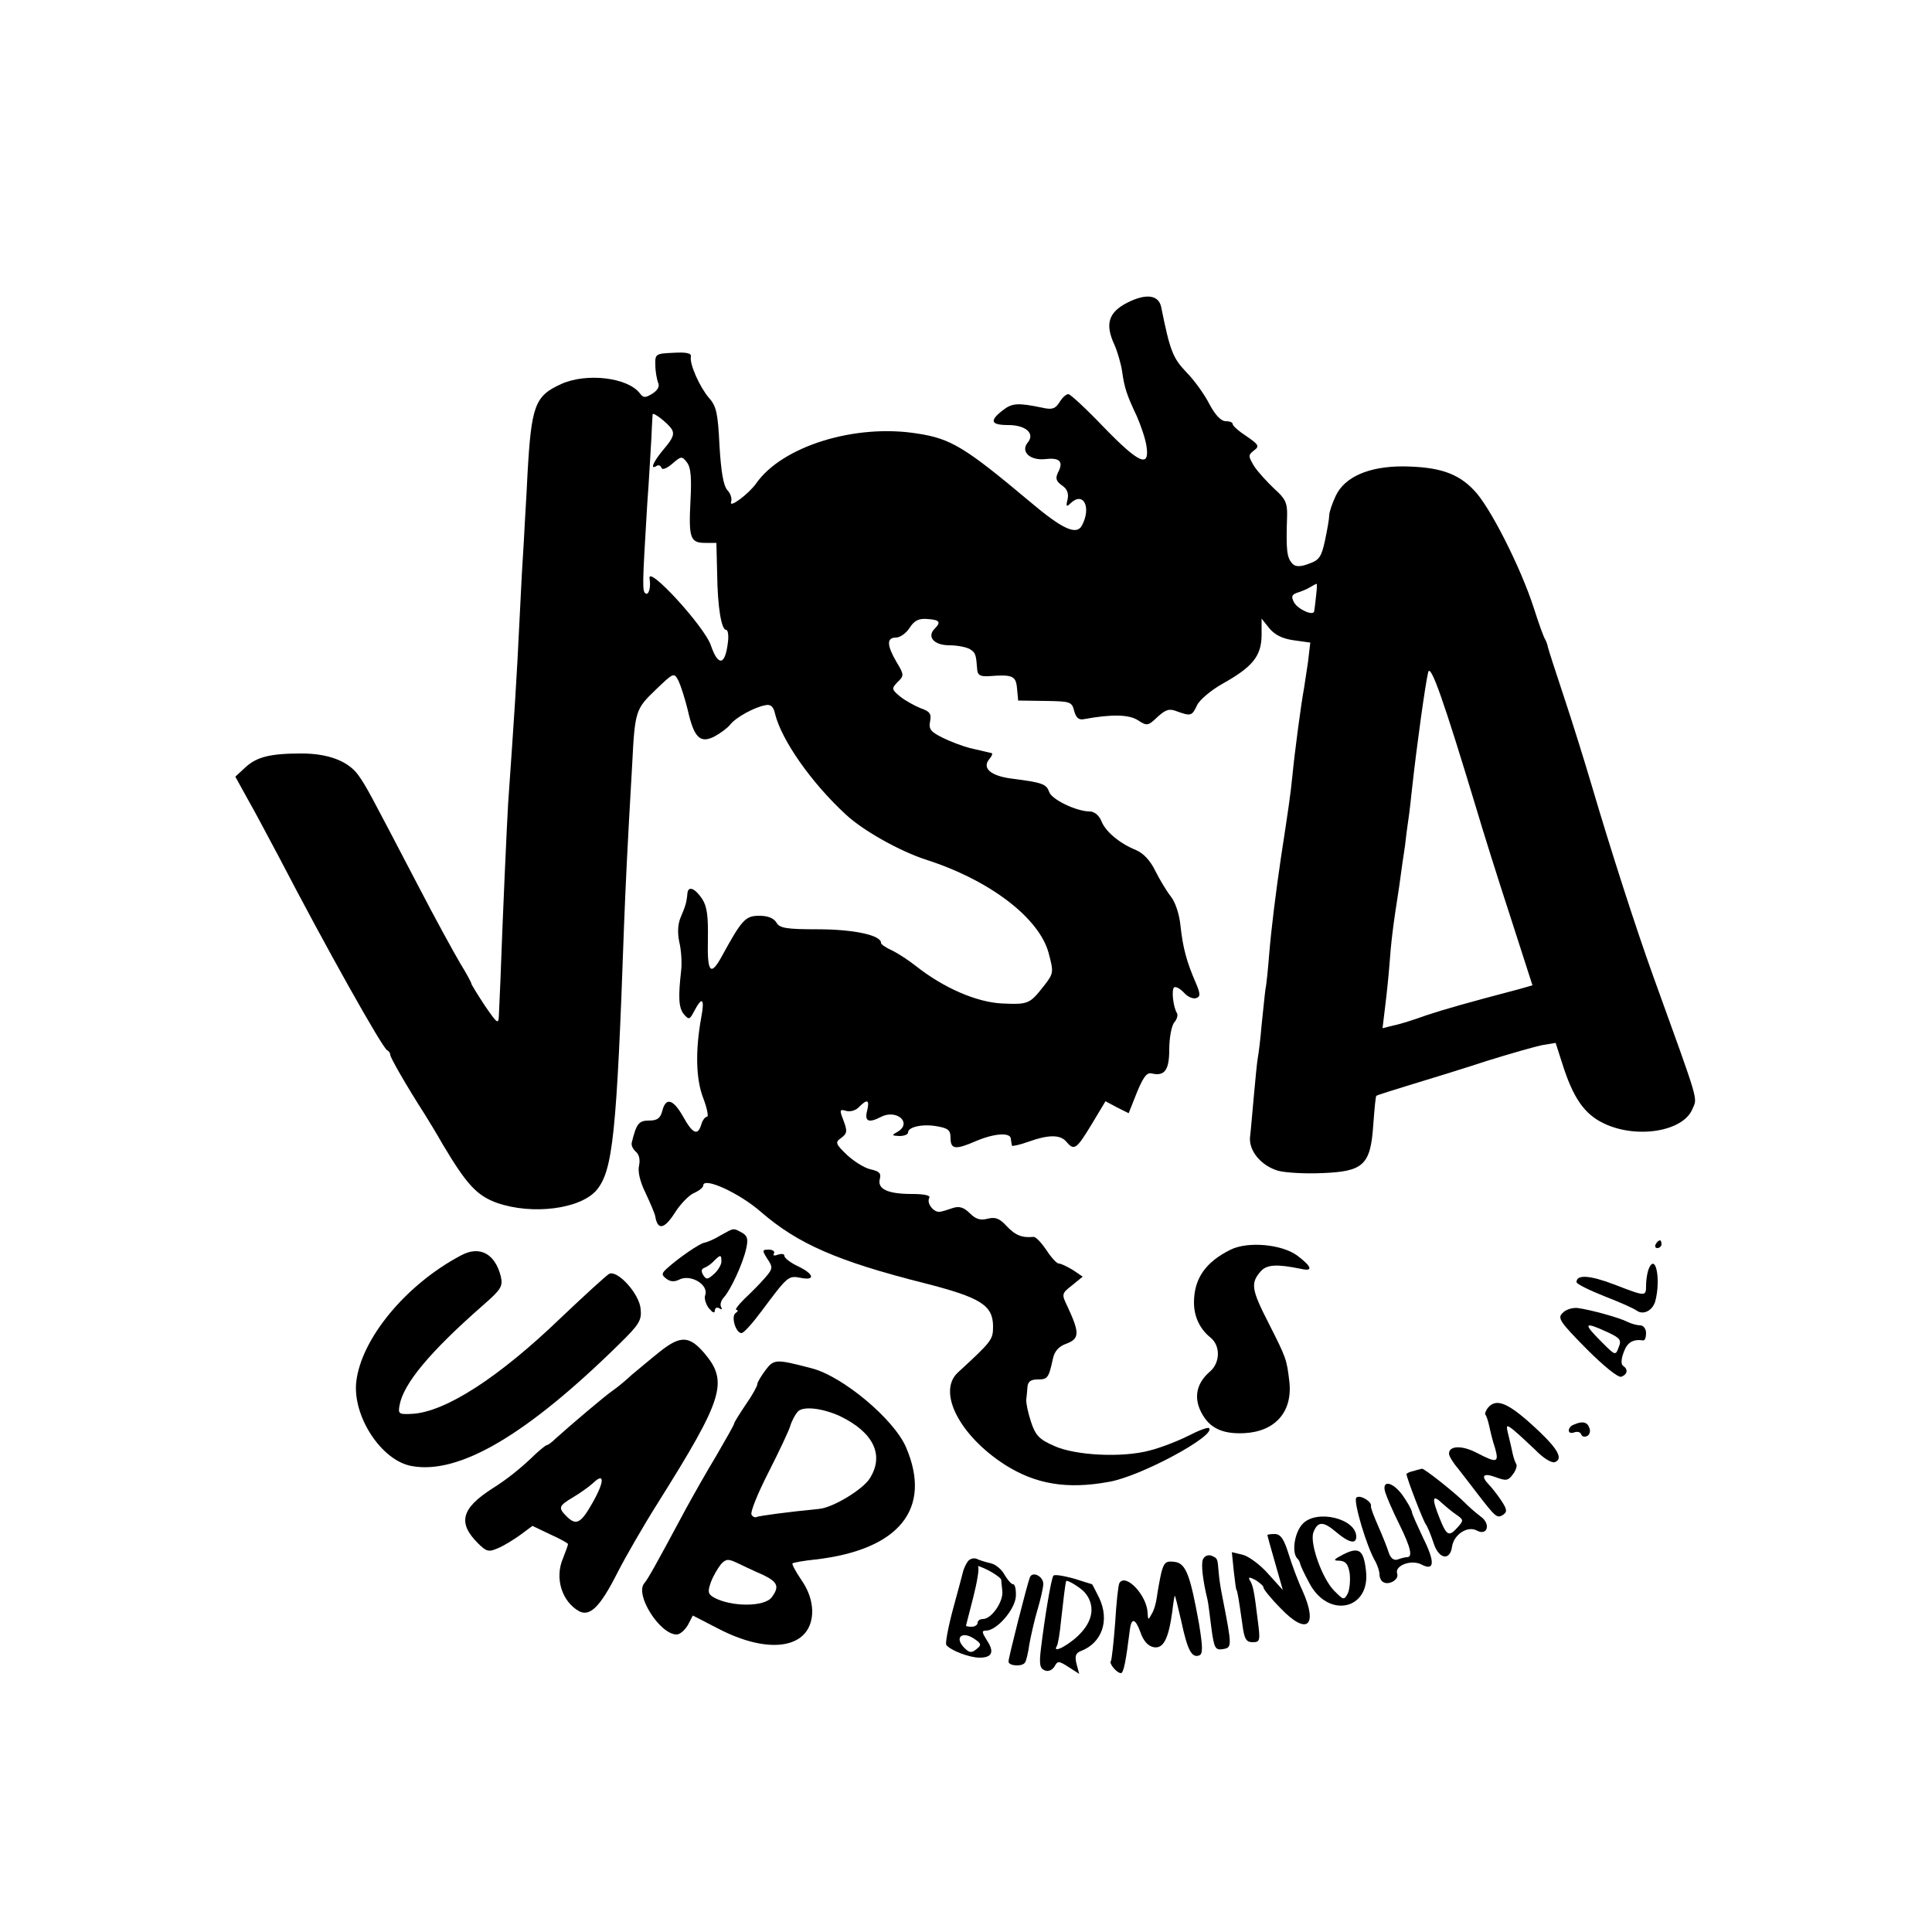 <?xml version="1.0" standalone="no"?>
<!DOCTYPE svg PUBLIC "-//W3C//DTD SVG 20010904//EN"
 "http://www.w3.org/TR/2001/REC-SVG-20010904/DTD/svg10.dtd">
<svg version="1.0" xmlns="http://www.w3.org/2000/svg"
 width="500pt" height="500pt" viewBox="0 0 500 500"
 preserveAspectRatio="xMidYMid meet">
<g transform="translate(0,500) scale(0.1,-0.1)"
fill="#000000" stroke="none">
<path d="M2918 4217 c-49 -25 -59 -55 -34 -109 8 -18 17 -49 20 -69 6 -43 12
-61 38 -116 10 -23 22 -57 25 -77 9 -58 -19 -46 -111 49 -45 47 -86 85 -91 85
-6 0 -16 -9 -23 -21 -11 -17 -19 -20 -45 -14 -63 13 -78 12 -102 -7 -35 -27
-31 -38 14 -38 46 0 70 -22 51 -45 -20 -24 6 -48 47 -43 36 4 46 -7 31 -35 -7
-15 -5 -22 10 -33 14 -9 18 -21 15 -36 -5 -19 -3 -21 8 -10 33 31 54 -11 29
-58 -14 -26 -50 -10 -135 62 -167 140 -204 163 -291 176 -161 26 -350 -33
-417 -129 -19 -27 -71 -66 -65 -48 3 8 -1 22 -10 31 -10 12 -16 48 -20 115 -4
83 -8 102 -27 123 -24 28 -51 88 -47 107 2 9 -12 12 -45 10 -46 -2 -48 -3 -47
-32 0 -16 4 -37 7 -45 5 -10 -1 -20 -15 -29 -18 -11 -23 -11 -32 1 -31 41
-138 54 -204 24 -68 -31 -77 -55 -87 -236 -2 -47 -7 -121 -9 -165 -3 -44 -8
-134 -11 -200 -8 -168 -14 -256 -30 -485 -3 -49 -14 -290 -20 -460 -2 -36 -3
-76 -4 -90 -1 -22 -5 -18 -36 27 -19 29 -35 55 -35 57 0 3 -13 27 -29 53 -16
27 -66 118 -110 203 -127 243 -132 253 -153 283 -26 37 -78 57 -148 57 -81 0
-116 -9 -145 -36 l-26 -24 32 -58 c18 -31 54 -100 82 -152 119 -229 267 -493
279 -498 4 -2 8 -7 8 -12 0 -7 43 -82 90 -155 8 -13 29 -47 46 -77 62 -104 88
-132 140 -151 92 -32 216 -16 258 33 42 51 52 143 71 685 4 101 8 192 21 415
7 141 9 145 61 195 47 45 47 45 59 23 6 -13 17 -47 24 -76 16 -71 32 -87 69
-68 15 8 34 22 41 31 15 19 63 45 91 50 14 3 21 -4 25 -23 17 -68 94 -178 183
-260 45 -42 140 -95 208 -117 165 -53 293 -151 317 -242 13 -49 13 -52 -12
-84 -37 -47 -40 -49 -108 -46 -66 3 -152 40 -225 98 -19 15 -47 33 -62 40 -15
7 -27 15 -27 19 0 20 -72 35 -163 35 -83 0 -100 3 -108 18 -7 11 -22 17 -44
17 -36 0 -45 -10 -97 -105 -29 -53 -38 -42 -36 43 1 61 -2 86 -15 106 -19 28
-36 34 -38 14 -2 -23 -5 -33 -17 -61 -8 -18 -9 -41 -4 -65 5 -20 7 -53 5 -72
-8 -70 -7 -98 7 -115 13 -15 15 -14 27 9 20 38 27 32 18 -16 -16 -88 -14 -161
5 -210 10 -26 14 -48 10 -48 -5 0 -12 -9 -15 -20 -9 -30 -22 -25 -47 20 -26
46 -45 51 -54 15 -5 -19 -13 -25 -34 -25 -27 0 -33 -8 -45 -57 -2 -7 3 -17 11
-24 8 -7 11 -20 8 -35 -4 -15 2 -42 17 -72 12 -26 24 -53 25 -61 6 -35 23 -32
49 8 14 23 37 47 50 53 14 6 25 15 25 20 0 23 93 -19 150 -69 95 -82 197 -127
423 -184 145 -37 177 -57 177 -112 0 -34 -3 -38 -91 -119 -54 -50 4 -163 122
-239 79 -50 160 -64 269 -44 82 14 278 120 259 139 -3 3 -27 -6 -54 -20 -28
-14 -72 -31 -100 -38 -71 -19 -192 -13 -247 12 -38 17 -48 26 -60 63 -8 24
-13 50 -12 57 1 6 2 21 3 32 1 14 8 20 26 20 26 0 29 3 40 54 4 19 15 32 36
39 33 13 33 28 2 95 -16 33 -16 34 12 56 l27 22 -25 17 c-15 9 -31 17 -37 17
-5 0 -20 16 -32 35 -13 19 -27 34 -33 34 -30 -3 -47 4 -69 27 -19 21 -30 25
-50 20 -19 -5 -31 -1 -46 14 -15 15 -27 19 -43 14 -12 -4 -27 -9 -34 -10 -16
-3 -36 22 -28 36 4 6 -12 10 -45 10 -63 0 -90 13 -83 39 4 15 -2 20 -25 25
-16 4 -43 21 -61 38 -29 28 -30 32 -14 43 16 12 16 18 6 45 -11 28 -10 30 7
25 10 -3 25 1 33 10 22 22 28 19 21 -10 -7 -27 4 -32 35 -16 41 22 83 -15 44
-38 -16 -9 -16 -10 5 -11 12 0 22 4 22 9 0 15 39 23 76 16 28 -5 34 -10 34
-30 0 -30 13 -31 66 -8 47 20 89 23 90 6 1 -7 2 -15 3 -18 0 -2 20 2 42 10 53
19 83 19 99 0 20 -24 26 -19 65 45 l36 60 30 -16 30 -15 15 38 c21 54 31 68
44 65 34 -8 46 8 46 62 0 30 6 62 13 70 7 8 10 19 7 24 -10 16 -15 62 -7 67 5
2 16 -4 26 -15 9 -10 23 -16 31 -13 11 4 11 11 -2 41 -23 53 -33 90 -39 147
-3 29 -13 60 -25 75 -11 14 -29 44 -40 66 -13 27 -31 46 -50 54 -44 18 -80 49
-90 76 -6 14 -18 24 -30 24 -34 0 -99 31 -105 51 -7 20 -18 24 -97 34 -54 7
-77 27 -58 50 7 8 10 16 6 16 -3 1 -9 2 -13 3 -5 1 -24 6 -43 10 -19 5 -51 17
-71 27 -30 15 -36 22 -32 42 4 20 -1 26 -24 34 -15 6 -39 19 -53 30 -23 19
-23 21 -7 38 17 16 17 19 -3 52 -25 43 -26 63 -1 63 10 0 26 11 35 25 12 19
24 25 46 23 32 -2 36 -8 19 -25 -21 -21 -2 -43 38 -43 21 0 45 -5 53 -10 15
-9 16 -14 19 -53 1 -14 8 -18 29 -17 63 5 71 1 74 -31 l3 -32 70 -1 c65 -1 69
-2 75 -26 5 -18 12 -24 26 -21 71 13 116 12 139 -3 23 -15 26 -15 50 8 22 20
31 23 51 15 36 -13 39 -12 52 16 6 13 35 38 65 55 79 44 101 72 102 125 l0 44
20 -25 c14 -17 34 -27 63 -31 l43 -6 -6 -51 c-4 -28 -9 -58 -10 -66 -8 -42
-25 -172 -30 -225 -5 -52 -12 -97 -30 -215 -13 -87 -25 -185 -30 -245 -3 -38
-7 -81 -10 -95 -2 -14 -6 -56 -10 -93 -3 -37 -8 -76 -10 -86 -2 -10 -6 -54
-10 -97 -4 -43 -8 -92 -10 -107 -3 -36 29 -74 73 -87 19 -5 70 -8 113 -6 108
4 126 21 133 125 3 40 6 74 8 75 2 2 44 15 93 30 50 15 137 42 195 61 58 18
121 36 140 40 l36 6 17 -53 c28 -89 57 -131 107 -155 84 -41 206 -22 230 37
13 31 20 7 -102 345 -45 125 -110 327 -158 490 -18 61 -50 164 -72 230 -22 66
-41 125 -42 130 -1 6 -4 15 -7 20 -4 6 -17 42 -29 80 -34 106 -115 266 -156
307 -42 44 -91 60 -184 61 -87 0 -150 -27 -173 -76 -9 -19 -17 -42 -17 -51 0
-8 -5 -37 -11 -65 -9 -42 -15 -51 -42 -60 -20 -8 -34 -8 -41 -1 -16 16 -18 34
-15 125 1 34 -5 45 -33 70 -18 17 -42 43 -52 58 -16 27 -16 29 -1 41 15 11 13
15 -19 37 -20 13 -36 27 -36 32 0 4 -8 7 -18 7 -12 0 -27 16 -42 44 -12 24
-39 62 -60 83 -35 37 -42 55 -65 169 -7 31 -39 35 -87 11z m-1180 -327 c8 -13
4 -24 -19 -51 -28 -33 -38 -56 -20 -45 5 4 11 1 13 -5 2 -6 14 -1 28 11 23 20
25 20 38 3 10 -13 12 -40 9 -98 -5 -97 -1 -110 38 -110 l29 0 2 -80 c1 -86 11
-145 23 -145 5 0 7 -14 5 -31 -7 -61 -25 -65 -44 -10 -16 49 -165 211 -159
174 4 -22 -2 -44 -10 -39 -9 6 -9 16 4 231 5 66 9 145 11 175 1 30 3 56 3 58
2 6 39 -23 49 -38z m1668 -432 c-2 -18 -4 -36 -5 -40 -2 -13 -42 5 -52 23 -8
15 -6 20 8 25 10 3 25 9 33 14 8 5 16 9 17 9 2 1 1 -14 -1 -31z m414 -548 c17
-58 57 -185 89 -283 l57 -177 -35 -10 c-133 -35 -193 -52 -241 -68 -30 -11
-68 -23 -84 -26 l-28 -7 7 58 c4 32 9 81 11 108 4 54 8 93 25 200 5 39 12 86
15 105 2 19 6 51 9 70 3 19 7 58 10 85 12 108 33 260 41 295 6 25 40 -72 124
-350z"/>
<path d="M1865 1803 c-16 -10 -35 -18 -42 -19 -12 -2 -65 -38 -95 -65 -16 -14
-17 -18 -4 -28 10 -8 21 -9 33 -3 30 16 78 -13 68 -40 -3 -7 1 -22 9 -33 10
-12 15 -15 16 -7 0 7 5 10 12 6 6 -4 8 -3 4 4 -3 6 0 16 7 24 17 18 49 86 58
126 6 26 3 34 -11 42 -23 12 -19 13 -55 -7z m2 -68 c0 -8 -9 -23 -19 -32 -17
-15 -20 -15 -28 -3 -6 10 -5 16 3 19 6 2 18 10 25 18 17 17 19 16 19 -2z"/>
<path d="M4285 1780 c-3 -5 -1 -10 4 -10 6 0 11 5 11 10 0 6 -2 10 -4 10 -3 0
-8 -4 -11 -10z"/>
<path d="M3185 1766 c-65 -32 -95 -75 -95 -137 0 -36 15 -68 42 -90 27 -21 26
-65 0 -88 -33 -28 -42 -62 -27 -98 20 -46 54 -65 115 -62 80 4 125 55 117 132
-7 60 -8 62 -54 153 -44 86 -47 103 -21 133 16 19 43 20 106 7 31 -7 27 6 -10
34 -40 30 -128 38 -173 16z"/>
<path d="M1193 1751 c-142 -75 -258 -215 -271 -327 -10 -89 65 -204 143 -218
122 -23 297 79 538 316 51 50 58 61 55 90 -3 40 -61 103 -82 91 -8 -5 -63 -55
-124 -113 -161 -155 -299 -244 -385 -249 -35 -2 -37 0 -33 22 10 56 78 138
216 259 47 41 52 49 46 75 -15 59 -55 80 -103 54z"/>
<path d="M1986 1742 c15 -22 14 -26 -7 -50 -13 -15 -37 -39 -53 -54 -16 -16
-25 -28 -20 -28 5 0 4 -4 -2 -8 -13 -8 0 -52 15 -52 6 0 29 26 52 57 68 91 69
92 101 86 39 -8 35 10 -7 30 -19 9 -35 21 -35 27 0 5 -7 6 -17 3 -9 -4 -14 -2
-10 3 3 5 -3 10 -13 10 -18 0 -18 -2 -4 -24z"/>
<path d="M4266 1714 c-3 -9 -6 -27 -6 -40 0 -30 0 -30 -83 2 -63 24 -97 26
-97 6 0 -5 33 -21 73 -37 39 -15 77 -32 83 -37 17 -12 41 0 48 25 15 58 0 128
-18 81z"/>
<path d="M4044 1602 c-14 -13 -7 -23 62 -93 45 -45 82 -75 90 -72 16 6 18 19
5 28 -6 3 -6 17 1 35 9 26 24 35 51 31 4 0 7 8 7 19 0 11 -7 20 -15 20 -8 0
-23 4 -33 9 -21 11 -98 32 -130 36 -13 1 -30 -4 -38 -13z m117 -50 c32 -15 36
-20 28 -39 -8 -22 -9 -21 -43 13 -50 50 -48 55 15 26z"/>
<path d="M1709 1503 c-24 -19 -57 -47 -74 -61 -16 -15 -39 -34 -51 -42 -20
-14 -105 -86 -145 -122 -10 -10 -21 -18 -24 -18 -2 0 -15 -10 -28 -22 -38 -37
-74 -66 -114 -91 -79 -51 -89 -88 -36 -141 22 -22 28 -23 51 -13 15 6 41 22
59 35 l31 23 46 -22 c25 -11 46 -23 46 -25 0 -3 -6 -19 -13 -37 -22 -51 -3
-112 42 -137 28 -14 54 11 99 100 21 41 67 121 103 178 172 274 185 316 121
391 -38 44 -61 45 -113 4z m-176 -393 c-30 -53 -42 -59 -67 -34 -22 22 -20 27
17 49 17 10 41 27 52 37 30 29 30 4 -2 -52z"/>
<path d="M1981 1454 c-11 -15 -21 -31 -21 -36 0 -5 -13 -29 -30 -53 -16 -24
-30 -46 -30 -49 0 -3 -21 -40 -46 -83 -26 -43 -61 -105 -79 -138 -82 -153 -98
-181 -108 -193 -24 -30 41 -132 84 -132 9 0 21 11 29 24 l13 25 68 -35 c136
-70 242 -48 241 48 -1 27 -10 53 -28 79 -15 22 -25 41 -23 43 2 2 29 7 59 10
217 25 303 131 235 290 -31 73 -165 185 -245 205 -92 24 -97 24 -119 -5z m193
-119 c87 -42 115 -101 77 -161 -18 -29 -96 -76 -131 -79 -82 -8 -156 -18 -162
-21 -3 -2 -10 0 -13 6 -4 6 16 55 43 108 27 53 53 108 57 121 4 14 13 30 19
37 13 16 64 10 110 -11z m-201 -410 c40 -19 45 -31 24 -59 -19 -25 -105 -25
-150 0 -15 9 -16 15 -7 40 6 16 18 36 26 46 13 14 19 14 42 3 15 -7 44 -21 65
-30z"/>
<path d="M3851 1357 c-6 -8 -9 -16 -7 -18 3 -3 7 -16 10 -29 3 -14 9 -40 15
-57 11 -39 5 -40 -47 -13 -38 20 -72 19 -72 -2 0 -6 10 -23 23 -38 12 -15 33
-43 47 -61 50 -65 54 -69 69 -60 12 8 12 14 -4 38 -10 15 -25 34 -32 41 -22
23 -14 31 18 19 27 -10 32 -9 44 7 8 10 12 23 9 27 -3 5 -7 17 -9 26 -2 10 -7
32 -11 48 -7 28 -6 29 12 15 10 -8 36 -32 57 -52 21 -22 43 -35 51 -32 21 8 9
32 -38 77 -79 75 -112 91 -135 64z"/>
<path d="M4073 1313 c-7 -2 -13 -9 -13 -15 0 -6 6 -8 14 -5 8 3 16 1 18 -5 2
-6 9 -8 16 -4 6 3 9 13 5 21 -5 15 -18 18 -40 8z"/>
<path d="M3658 1193 c-10 -2 -18 -6 -18 -8 0 -9 43 -121 50 -130 4 -5 13 -27
20 -48 13 -42 43 -48 48 -9 5 31 40 54 64 41 28 -15 37 18 9 37 -12 9 -29 24
-39 34 -23 24 -106 90 -112 89 -3 -1 -13 -3 -22 -6z m76 -85 c8 -7 23 -20 35
-28 19 -13 19 -15 4 -32 -23 -26 -29 -23 -47 22 -22 55 -19 64 8 38z"/>
<path d="M3585 1138 c4 -13 20 -50 36 -82 30 -61 36 -86 20 -86 -5 0 -16 -3
-24 -6 -10 -3 -18 3 -23 18 -4 13 -16 43 -27 68 -11 25 -20 48 -19 52 3 12
-29 31 -38 22 -8 -9 27 -128 50 -166 5 -10 10 -24 10 -32 0 -8 4 -17 9 -20 15
-10 42 6 37 21 -8 21 36 38 63 24 34 -18 35 7 4 69 -14 30 -28 60 -29 67 -1 7
-12 26 -24 43 -26 36 -55 41 -45 8z"/>
<path d="M3371 1056 c-21 -22 -29 -75 -13 -90 4 -4 7 -11 7 -14 1 -4 11 -26
23 -48 49 -95 160 -70 147 32 -6 53 -18 61 -57 42 -27 -14 -29 -17 -12 -17 17
-1 23 -9 27 -33 2 -18 0 -41 -5 -52 -10 -18 -11 -17 -35 7 -31 31 -64 123 -54
151 11 29 25 30 59 1 33 -28 52 -32 52 -12 0 47 -103 72 -139 33z"/>
<path d="M3280 1027 c0 -1 9 -34 20 -72 l20 -70 -38 42 c-20 23 -50 45 -65 49
l-29 7 5 -49 c3 -27 6 -49 7 -49 2 0 6 -24 15 -87 5 -40 10 -48 27 -48 19 0
20 4 13 57 -9 74 -12 91 -21 104 -4 8 0 8 15 0 11 -7 21 -15 21 -20 0 -4 20
-29 45 -54 67 -70 97 -46 56 46 -11 23 -27 66 -36 95 -12 39 -21 52 -36 52
-10 0 -19 -1 -19 -3z"/>
<path d="M3113 964 c-5 -13 0 -55 12 -104 2 -8 6 -41 10 -73 7 -52 10 -58 29
-55 25 4 25 5 -1 138 -4 19 -8 46 -9 60 -3 38 -3 37 -19 44 -9 3 -18 -1 -22
-10z"/>
<path d="M2504 958 c-5 -7 -9 -17 -11 -23 -1 -5 -13 -49 -26 -97 -13 -48 -21
-91 -18 -95 10 -14 60 -33 86 -33 33 0 39 15 19 45 -13 21 -14 25 -2 25 27 0
74 53 77 88 1 17 -2 32 -7 32 -5 0 -14 11 -22 24 -7 14 -23 27 -35 30 -13 3
-30 8 -38 12 -8 3 -19 -1 -23 -8z m87 -46 c0 -4 2 -17 3 -30 3 -27 -28 -72
-50 -72 -8 0 -14 -4 -14 -10 0 -5 -7 -10 -15 -10 -8 0 -15 1 -15 3 0 1 9 34
19 74 10 40 16 75 12 79 -3 3 9 -1 27 -10 17 -9 32 -20 33 -24z m-67 -155 c16
-11 16 -15 3 -25 -12 -10 -18 -10 -31 3 -28 28 -5 46 28 22z"/>
<path d="M3005 928 c-4 -18 -9 -46 -11 -61 -2 -16 -8 -36 -14 -45 -8 -15 -9
-15 -10 3 -1 46 -57 105 -73 78 -3 -5 -8 -51 -11 -103 -4 -52 -9 -96 -11 -99
-6 -5 15 -31 26 -31 7 0 13 32 23 112 4 32 14 30 27 -5 8 -24 20 -37 35 -40
25 -4 38 21 48 93 2 19 5 37 6 40 1 3 8 -26 17 -65 16 -75 27 -97 47 -89 9 4
9 21 -1 82 -23 127 -34 157 -64 160 -22 3 -27 -2 -34 -30z"/>
<path d="M2665 917 c-8 -22 -55 -207 -55 -217 0 -12 37 -14 43 -2 3 4 8 25 11
47 4 22 13 62 21 89 8 27 15 57 15 67 0 20 -29 34 -35 16z"/>
<path d="M2726 922 c-6 -10 -22 -106 -32 -188 -5 -41 -3 -52 10 -57 9 -4 19 1
25 10 8 15 11 15 36 -1 l28 -18 -7 26 c-5 20 -2 28 11 33 55 21 75 79 48 137
-10 20 -18 36 -19 36 0 0 -22 7 -48 15 -26 7 -49 11 -52 7z m82 -44 c25 -30
22 -68 -9 -102 -25 -29 -78 -59 -64 -36 3 4 8 34 11 66 6 55 11 95 13 102 2 5
38 -17 49 -30z"/>
</g>
</svg>
